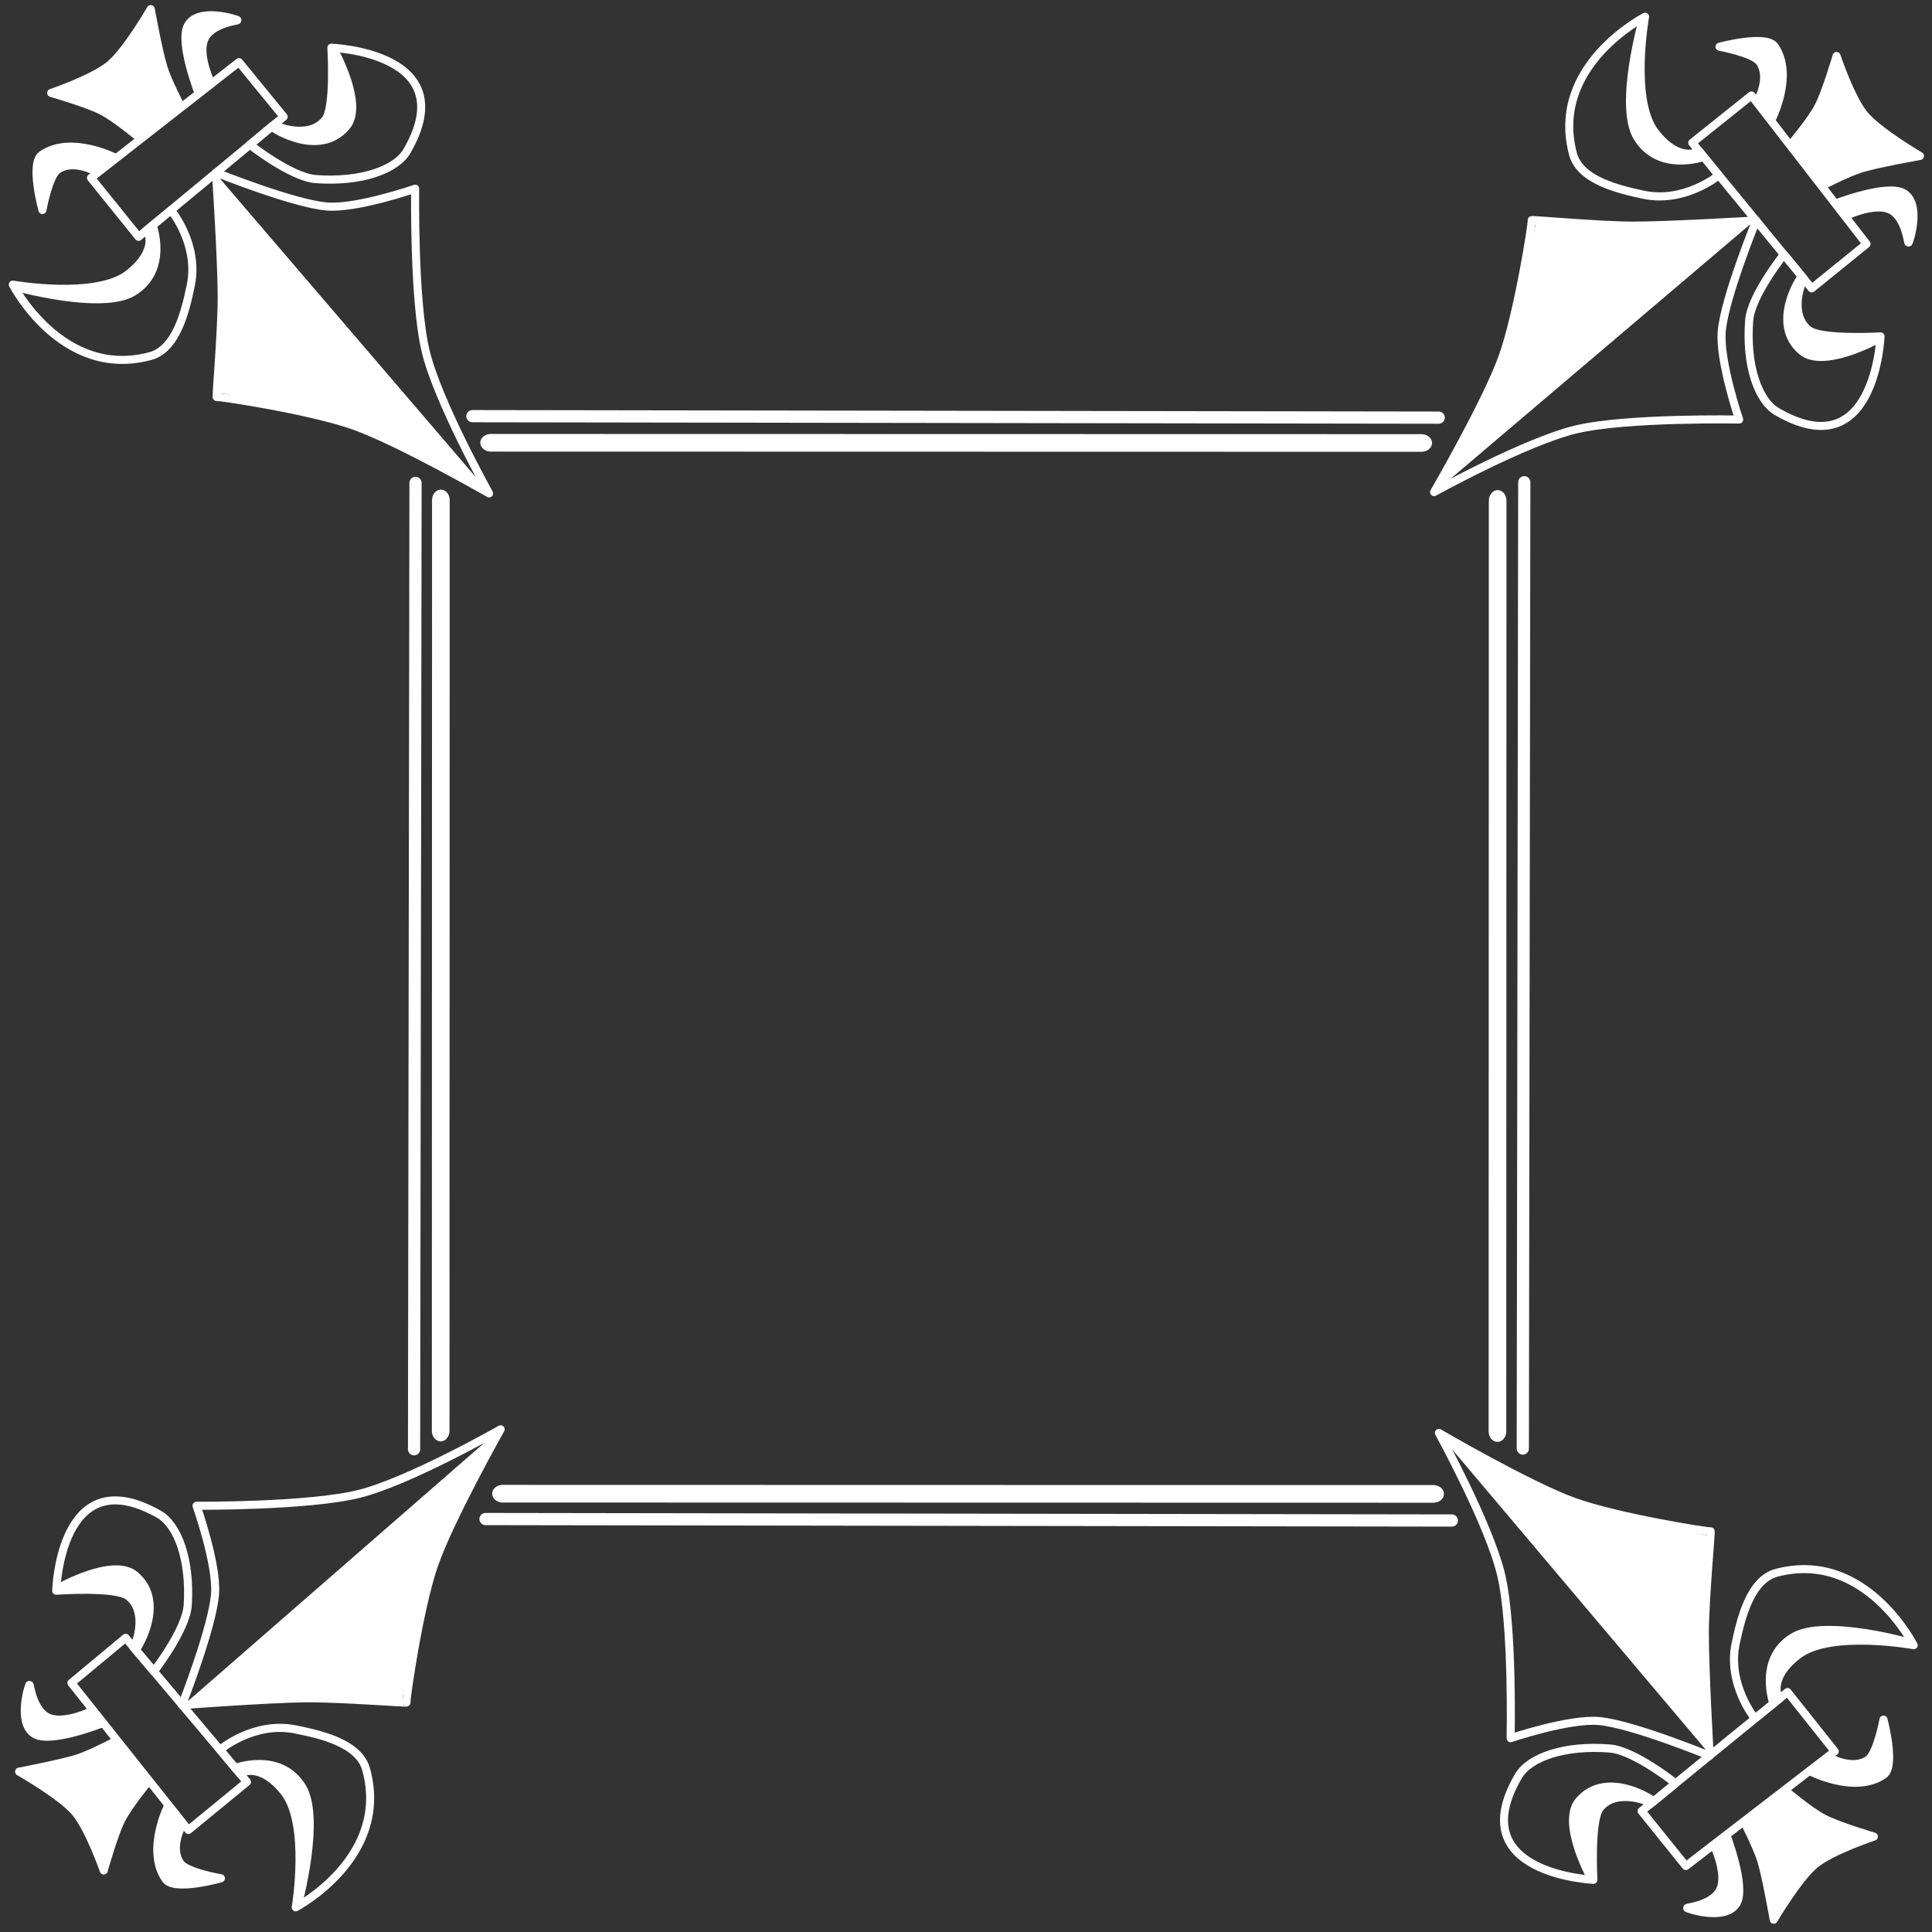 <?xml version="1.0" encoding="UTF-8" standalone="no"?>
<!DOCTYPE svg PUBLIC "-//W3C//DTD SVG 1.1//EN" "http://www.w3.org/Graphics/SVG/1.1/DTD/svg11.dtd">
<svg width="100%" height="100%" viewBox="0 0 1000 1000" version="1.1" xmlns="http://www.w3.org/2000/svg" xmlns:xlink="http://www.w3.org/1999/xlink" xml:space="preserve" xmlns:serif="http://www.serif.com/" style="fill-rule:evenodd;clip-rule:evenodd;stroke-linecap:round;stroke-linejoin:round;stroke-miterlimit:1.5;">
    <rect x="0" y="0" width="1000" height="1000" fill="#333333" stroke="none"/>
    <g transform="matrix(1.096,0,0,1.096,-24.196,-24.41)">
        <path d="M247.732,251.637C213.631,226.937 171.378,214.069 125.985,205.912C129.924,177.717 130.454,146.907 124.655,108.028L247.732,251.637Z" style="fill:white;stroke:white;stroke-width:3.8px;"/>
        <g transform="matrix(1,0,0,1,3.12,-2.817)">
            <path d="M104.421,75.479C104.421,75.479 98.162,63.482 96.171,57.054C93.793,49.372 90.151,29.391 90.151,29.391C90.151,29.391 78.758,49.019 70.921,55.616C63.084,62.214 43.128,68.979 43.128,68.979C43.128,68.979 59.98,73.838 66.975,77.411C73.598,80.794 85.1,90.418 85.1,90.418L104.421,75.479Z" style="fill:white;stroke:white;stroke-width:3.8px;"/>
        </g>
        <path d="M67.98,103.633C67.98,103.633 57.049,97.087 49.321,102.394C45.006,105.358 42.121,121.466 42.121,121.466C42.121,121.466 36.026,99.46 41.841,95.405C55.506,85.876 76.838,96.89 76.838,96.89L67.98,103.633Z" style="fill:white;stroke:white;stroke-width:3.8px;"/>
        <g transform="matrix(1,0,0,1,0.378,-0.604)">
            <path d="M217.764,111.992C217.764,111.992 216.95,164.968 222.771,188.954C228.535,212.708 252.687,255.904 252.687,255.904C252.687,255.904 210.153,231.463 188.712,223.876C167.951,216.53 124.417,209.96 124.039,210.381C123.645,210.821 126.464,178.558 126.41,162.617C126.351,144.947 123.684,104.364 123.684,104.364C123.684,104.364 160.41,119.122 176.09,120.394C190.214,121.539 217.764,111.992 217.764,111.992Z" style="fill:none;stroke:white;stroke-width:3.8px;"/>
        </g>
        <path d="M87.531,134.128L156.04,77.409L134.946,51.617L65.051,106.275L87.531,134.128Z" style="fill:none;stroke:white;stroke-width:3.8px;"/>
        <g transform="matrix(0.988,0,0,1,1.637,0)">
            <path d="M151.992,80.908C151.25,81.696 168.441,88.684 176.211,78.763C180.85,72.841 179.071,44.807 179.071,44.807C179.071,44.807 242.349,47.033 215.278,93.515C210.022,102.54 193.152,108.406 171.639,106.852C159.851,106 140.123,90.603 140.123,90.603C140.123,90.603 152.602,80.26 151.992,80.908Z" style="fill:none;stroke:white;stroke-width:3.83px;"/>
        </g>
        <path d="M179.959,46.086C179.959,46.086 194.246,71.784 185.659,81.972C172.807,97.218 150.343,82.519 150.72,82.243C150.72,82.243 169.636,89.426 176.144,78.62C181.113,70.368 179.959,46.086 179.959,46.086Z" style="fill:white;stroke:white;stroke-width:3.8px;"/>
        <g transform="matrix(-0.185,0.971,0.986,0.188,39.446,-31.557)">
            <path d="M151.992,80.908C151.25,81.696 159.962,88.576 173.886,76.518C188.613,63.765 189.204,24.024 189.204,24.024C189.204,24.024 229.593,55.072 210.434,93.889C204.704,105.497 185.473,106.129 173.744,106.339C153.579,106.701 140.123,90.603 140.123,90.603C140.123,90.603 152.602,80.26 151.992,80.908Z" style="fill:none;stroke:white;stroke-width:3.82px;"/>
        </g>
        <path d="M85.158,160.052C101.927,149.59 94.16,128.646 94.16,128.646C94.16,128.646 96.474,144.718 80.288,154.059C64.142,163.377 29.175,157.702 29.175,157.702C29.175,157.702 70.387,169.269 85.158,160.052Z" style="fill:white;stroke:white;stroke-width:3.8px;"/>
        <path d="M115.835,66.189C115.835,66.189 106.469,42.222 110.781,34.342C115.728,25.302 134.666,31.584 134.325,31.847C134.012,32.088 121.581,33.486 118.547,40.881C115.388,48.581 121.838,61.698 121.838,61.698L115.835,66.189Z" style="fill:white;stroke:white;stroke-width:3.8px;"/>
    </g>
    <g id="Layer2">
    </g>
    <g id="Layer1">
    </g>
    <g transform="matrix(-0.005,1.096,-1.096,-0.005,1023.35,-21.367)">
        <path d="M247.732,251.637C213.631,226.937 171.378,214.069 125.985,205.912C129.924,177.717 130.454,146.907 124.655,108.028L247.732,251.637Z" style="fill:white;stroke:white;stroke-width:3.8px;"/>
        <g transform="matrix(1,0,0,1,3.12,-2.817)">
            <path d="M104.421,75.479C104.421,75.479 98.162,63.482 96.171,57.054C93.793,49.372 90.151,29.391 90.151,29.391C90.151,29.391 78.758,49.019 70.921,55.616C63.084,62.214 43.128,68.979 43.128,68.979C43.128,68.979 59.98,73.838 66.975,77.411C73.598,80.794 85.1,90.418 85.1,90.418L104.421,75.479Z" style="fill:white;stroke:white;stroke-width:3.8px;"/>
        </g>
        <path d="M67.98,103.633C67.98,103.633 57.049,97.087 49.321,102.394C45.006,105.358 42.121,121.466 42.121,121.466C42.121,121.466 36.026,99.46 41.841,95.405C55.506,85.876 76.838,96.89 76.838,96.89L67.98,103.633Z" style="fill:white;stroke:white;stroke-width:3.8px;"/>
        <g transform="matrix(1,0,0,1,0.378,-0.604)">
            <path d="M217.764,111.992C217.764,111.992 216.95,164.968 222.771,188.954C228.535,212.708 252.687,255.904 252.687,255.904C252.687,255.904 210.153,231.463 188.712,223.876C167.951,216.53 124.417,209.96 124.039,210.381C123.645,210.821 126.464,178.558 126.41,162.617C126.351,144.947 123.684,104.364 123.684,104.364C123.684,104.364 160.41,119.122 176.09,120.394C190.214,121.539 217.764,111.992 217.764,111.992Z" style="fill:none;stroke:white;stroke-width:3.8px;"/>
        </g>
        <path d="M87.531,134.128L156.04,77.409L134.946,51.617L65.051,106.275L87.531,134.128Z" style="fill:none;stroke:white;stroke-width:3.8px;"/>
        <g transform="matrix(0.988,0,0,1,1.637,0)">
            <path d="M151.992,80.908C151.25,81.696 168.441,88.684 176.211,78.763C180.85,72.841 179.071,44.807 179.071,44.807C179.071,44.807 242.349,47.033 215.278,93.515C210.022,102.54 193.152,108.406 171.639,106.852C159.851,106 140.123,90.603 140.123,90.603C140.123,90.603 152.602,80.26 151.992,80.908Z" style="fill:none;stroke:white;stroke-width:3.83px;"/>
        </g>
        <path d="M179.959,46.086C179.959,46.086 194.246,71.784 185.659,81.972C172.807,97.218 150.343,82.519 150.72,82.243C150.72,82.243 169.636,89.426 176.144,78.62C181.113,70.368 179.959,46.086 179.959,46.086Z" style="fill:white;stroke:white;stroke-width:3.8px;"/>
        <g transform="matrix(-0.185,0.971,0.986,0.188,39.446,-31.557)">
            <path d="M151.992,80.908C151.25,81.696 159.962,88.576 173.886,76.518C188.613,63.765 189.204,24.024 189.204,24.024C189.204,24.024 229.593,55.072 210.434,93.889C204.704,105.497 185.473,106.129 173.744,106.339C153.579,106.701 140.123,90.603 140.123,90.603C140.123,90.603 152.602,80.26 151.992,80.908Z" style="fill:none;stroke:white;stroke-width:3.82px;"/>
        </g>
        <path d="M85.158,160.052C101.927,149.59 94.16,128.646 94.16,128.646C94.16,128.646 96.474,144.718 80.288,154.059C64.142,163.377 29.175,157.702 29.175,157.702C29.175,157.702 70.387,169.269 85.158,160.052Z" style="fill:white;stroke:white;stroke-width:3.8px;"/>
        <path d="M115.835,66.189C115.835,66.189 106.469,42.222 110.781,34.342C115.728,25.302 134.666,31.584 134.325,31.847C134.012,32.088 121.581,33.486 118.547,40.881C115.388,48.581 121.838,61.698 121.838,61.698L115.835,66.189Z" style="fill:white;stroke:white;stroke-width:3.8px;"/>
    </g>
    <g transform="matrix(-0.009,-1.096,1.096,-0.009,-18.399,1019.46)">
        <path d="M247.732,251.637C213.631,226.937 171.378,214.069 125.985,205.912C129.924,177.717 130.454,146.907 124.655,108.028L247.732,251.637Z" style="fill:white;stroke:white;stroke-width:3.8px;"/>
        <g transform="matrix(1,0,0,1,3.12,-2.817)">
            <path d="M104.421,75.479C104.421,75.479 98.162,63.482 96.171,57.054C93.793,49.372 90.151,29.391 90.151,29.391C90.151,29.391 78.758,49.019 70.921,55.616C63.084,62.214 43.128,68.979 43.128,68.979C43.128,68.979 59.98,73.838 66.975,77.411C73.598,80.794 85.1,90.418 85.1,90.418L104.421,75.479Z" style="fill:white;stroke:white;stroke-width:3.8px;"/>
        </g>
        <path d="M67.98,103.633C67.98,103.633 57.049,97.087 49.321,102.394C45.006,105.358 42.121,121.466 42.121,121.466C42.121,121.466 36.026,99.46 41.841,95.405C55.506,85.876 76.838,96.89 76.838,96.89L67.98,103.633Z" style="fill:white;stroke:white;stroke-width:3.8px;"/>
        <g transform="matrix(1,0,0,1,0.378,-0.604)">
            <path d="M217.764,111.992C217.764,111.992 216.95,164.968 222.771,188.954C228.535,212.708 252.687,255.904 252.687,255.904C252.687,255.904 210.153,231.463 188.712,223.876C167.951,216.53 124.417,209.96 124.039,210.381C123.645,210.821 126.464,178.558 126.41,162.617C126.351,144.947 123.684,104.364 123.684,104.364C123.684,104.364 160.41,119.122 176.09,120.394C190.214,121.539 217.764,111.992 217.764,111.992Z" style="fill:none;stroke:white;stroke-width:3.8px;"/>
        </g>
        <path d="M87.531,134.128L156.04,77.409L134.946,51.617L65.051,106.275L87.531,134.128Z" style="fill:none;stroke:white;stroke-width:3.8px;"/>
        <g transform="matrix(0.988,0,0,1,1.637,0)">
            <path d="M151.992,80.908C151.25,81.696 168.441,88.684 176.211,78.763C180.85,72.841 179.071,44.807 179.071,44.807C179.071,44.807 242.349,47.033 215.278,93.515C210.022,102.54 193.152,108.406 171.639,106.852C159.851,106 140.123,90.603 140.123,90.603C140.123,90.603 152.602,80.26 151.992,80.908Z" style="fill:none;stroke:white;stroke-width:3.83px;"/>
        </g>
        <path d="M179.959,46.086C179.959,46.086 194.246,71.784 185.659,81.972C172.807,97.218 150.343,82.519 150.72,82.243C150.72,82.243 169.636,89.426 176.144,78.62C181.113,70.368 179.959,46.086 179.959,46.086Z" style="fill:white;stroke:white;stroke-width:3.8px;"/>
        <g transform="matrix(-0.185,0.971,0.986,0.188,39.446,-31.557)">
            <path d="M151.992,80.908C151.25,81.696 159.962,88.576 173.886,76.518C188.613,63.765 189.204,24.024 189.204,24.024C189.204,24.024 229.593,55.072 210.434,93.889C204.704,105.497 185.473,106.129 173.744,106.339C153.579,106.701 140.123,90.603 140.123,90.603C140.123,90.603 152.602,80.26 151.992,80.908Z" style="fill:none;stroke:white;stroke-width:3.82px;"/>
        </g>
        <path d="M85.158,160.052C101.927,149.59 94.16,128.646 94.16,128.646C94.16,128.646 96.474,144.718 80.288,154.059C64.142,163.377 29.175,157.702 29.175,157.702C29.175,157.702 70.387,169.269 85.158,160.052Z" style="fill:white;stroke:white;stroke-width:3.8px;"/>
        <path d="M115.835,66.189C115.835,66.189 106.469,42.222 110.781,34.342C115.728,25.302 134.666,31.584 134.325,31.847C134.012,32.088 121.581,33.486 118.547,40.881C115.388,48.581 121.838,61.698 121.838,61.698L115.835,66.189Z" style="fill:white;stroke:white;stroke-width:3.8px;"/>
    </g>
    <g transform="matrix(-1.096,-0.008,0.008,-1.096,1020.09,1023.51)">
        <path d="M247.732,251.637C213.631,226.937 171.378,214.069 125.985,205.912C129.924,177.717 130.454,146.907 124.655,108.028L247.732,251.637Z" style="fill:white;stroke:white;stroke-width:3.8px;"/>
        <g transform="matrix(1,0,0,1,3.12,-2.817)">
            <path d="M104.421,75.479C104.421,75.479 98.162,63.482 96.171,57.054C93.793,49.372 90.151,29.391 90.151,29.391C90.151,29.391 78.758,49.019 70.921,55.616C63.084,62.214 43.128,68.979 43.128,68.979C43.128,68.979 59.98,73.838 66.975,77.411C73.598,80.794 85.1,90.418 85.1,90.418L104.421,75.479Z" style="fill:white;stroke:white;stroke-width:3.8px;"/>
        </g>
        <path d="M67.98,103.633C67.98,103.633 57.049,97.087 49.321,102.394C45.006,105.358 42.121,121.466 42.121,121.466C42.121,121.466 36.026,99.46 41.841,95.405C55.506,85.876 76.838,96.89 76.838,96.89L67.98,103.633Z" style="fill:white;stroke:white;stroke-width:3.8px;"/>
        <g transform="matrix(1,0,0,1,0.378,-0.604)">
            <path d="M217.764,111.992C217.764,111.992 216.95,164.968 222.771,188.954C228.535,212.708 252.687,255.904 252.687,255.904C252.687,255.904 210.153,231.463 188.712,223.876C167.951,216.53 124.417,209.96 124.039,210.381C123.645,210.821 126.464,178.558 126.41,162.617C126.351,144.947 123.684,104.364 123.684,104.364C123.684,104.364 160.41,119.122 176.09,120.394C190.214,121.539 217.764,111.992 217.764,111.992Z" style="fill:none;stroke:white;stroke-width:3.8px;"/>
        </g>
        <path d="M87.531,134.128L156.04,77.409L134.946,51.617L65.051,106.275L87.531,134.128Z" style="fill:none;stroke:white;stroke-width:3.8px;"/>
        <g transform="matrix(0.988,0,0,1,1.637,0)">
            <path d="M151.992,80.908C151.25,81.696 168.441,88.684 176.211,78.763C180.85,72.841 179.071,44.807 179.071,44.807C179.071,44.807 242.349,47.033 215.278,93.515C210.022,102.54 193.152,108.406 171.639,106.852C159.851,106 140.123,90.603 140.123,90.603C140.123,90.603 152.602,80.26 151.992,80.908Z" style="fill:none;stroke:white;stroke-width:3.83px;"/>
        </g>
        <path d="M179.959,46.086C179.959,46.086 194.246,71.784 185.659,81.972C172.807,97.218 150.343,82.519 150.72,82.243C150.72,82.243 169.636,89.426 176.144,78.62C181.113,70.368 179.959,46.086 179.959,46.086Z" style="fill:white;stroke:white;stroke-width:3.8px;"/>
        <g transform="matrix(-0.185,0.971,0.986,0.188,39.446,-31.557)">
            <path d="M151.992,80.908C151.25,81.696 159.962,88.576 173.886,76.518C188.613,63.765 189.204,24.024 189.204,24.024C189.204,24.024 229.593,55.072 210.434,93.889C204.704,105.497 185.473,106.129 173.744,106.339C153.579,106.701 140.123,90.603 140.123,90.603C140.123,90.603 152.602,80.26 151.992,80.908Z" style="fill:none;stroke:white;stroke-width:3.82px;"/>
        </g>
        <path d="M85.158,160.052C101.927,149.59 94.16,128.646 94.16,128.646C94.16,128.646 96.474,144.718 80.288,154.059C64.142,163.377 29.175,157.702 29.175,157.702C29.175,157.702 70.387,169.269 85.158,160.052Z" style="fill:white;stroke:white;stroke-width:3.8px;"/>
        <path d="M115.835,66.189C115.835,66.189 106.469,42.222 110.781,34.342C115.728,25.302 134.666,31.584 134.325,31.847C134.012,32.088 121.581,33.486 118.547,40.881C115.388,48.581 121.838,61.698 121.838,61.698L115.835,66.189Z" style="fill:white;stroke:white;stroke-width:3.8px;"/>
    </g>
    <g transform="matrix(1,0,0,1,-89.421,-18.293)">
        <path d="M304.498,268.263L303.739,768.424" style="fill:none;stroke:white;stroke-width:6.32px;"/>
    </g>
    <g transform="matrix(1,-0.001,-0.001,1.197,-76.278,-58.53)">
        <path d="M304.739,265.432L305.038,667.845" style="fill:none;stroke:white;stroke-width:9.13px;"/>
    </g>
    <g transform="matrix(6.12323e-17,1,-1,6.12323e-17,1012.93,-88.334)">
        <path d="M304.498,268.263L303.739,768.424" style="fill:none;stroke:white;stroke-width:6.32px;"/>
    </g>
    <g transform="matrix(0.001,1,-1.197,-0.001,1053.17,-75.191)">
        <path d="M304.739,265.432L305.038,667.845" style="fill:none;stroke:white;stroke-width:9.13px;"/>
    </g>
    <g transform="matrix(6.12323e-17,-1,1,6.12323e-17,-16.963,1090.75)">
        <path d="M304.498,268.263L303.739,768.424" style="fill:none;stroke:white;stroke-width:6.32px;"/>
    </g>
    <g transform="matrix(-0.001,-1,1.197,0.001,-57.2,1077.61)">
        <path d="M304.739,265.432L305.038,667.845" style="fill:none;stroke:white;stroke-width:9.13px;"/>
    </g>
    <g transform="matrix(-1,0,0,-1,1092.7,1018.02)">
        <path d="M304.498,268.263L303.739,768.424" style="fill:none;stroke:white;stroke-width:6.32px;"/>
    </g>
    <g transform="matrix(-1,0.001,0.001,-1.197,1079.55,1058.26)">
        <path d="M304.739,265.432L305.038,667.845" style="fill:none;stroke:white;stroke-width:9.13px;"/>
    </g>
</svg>

